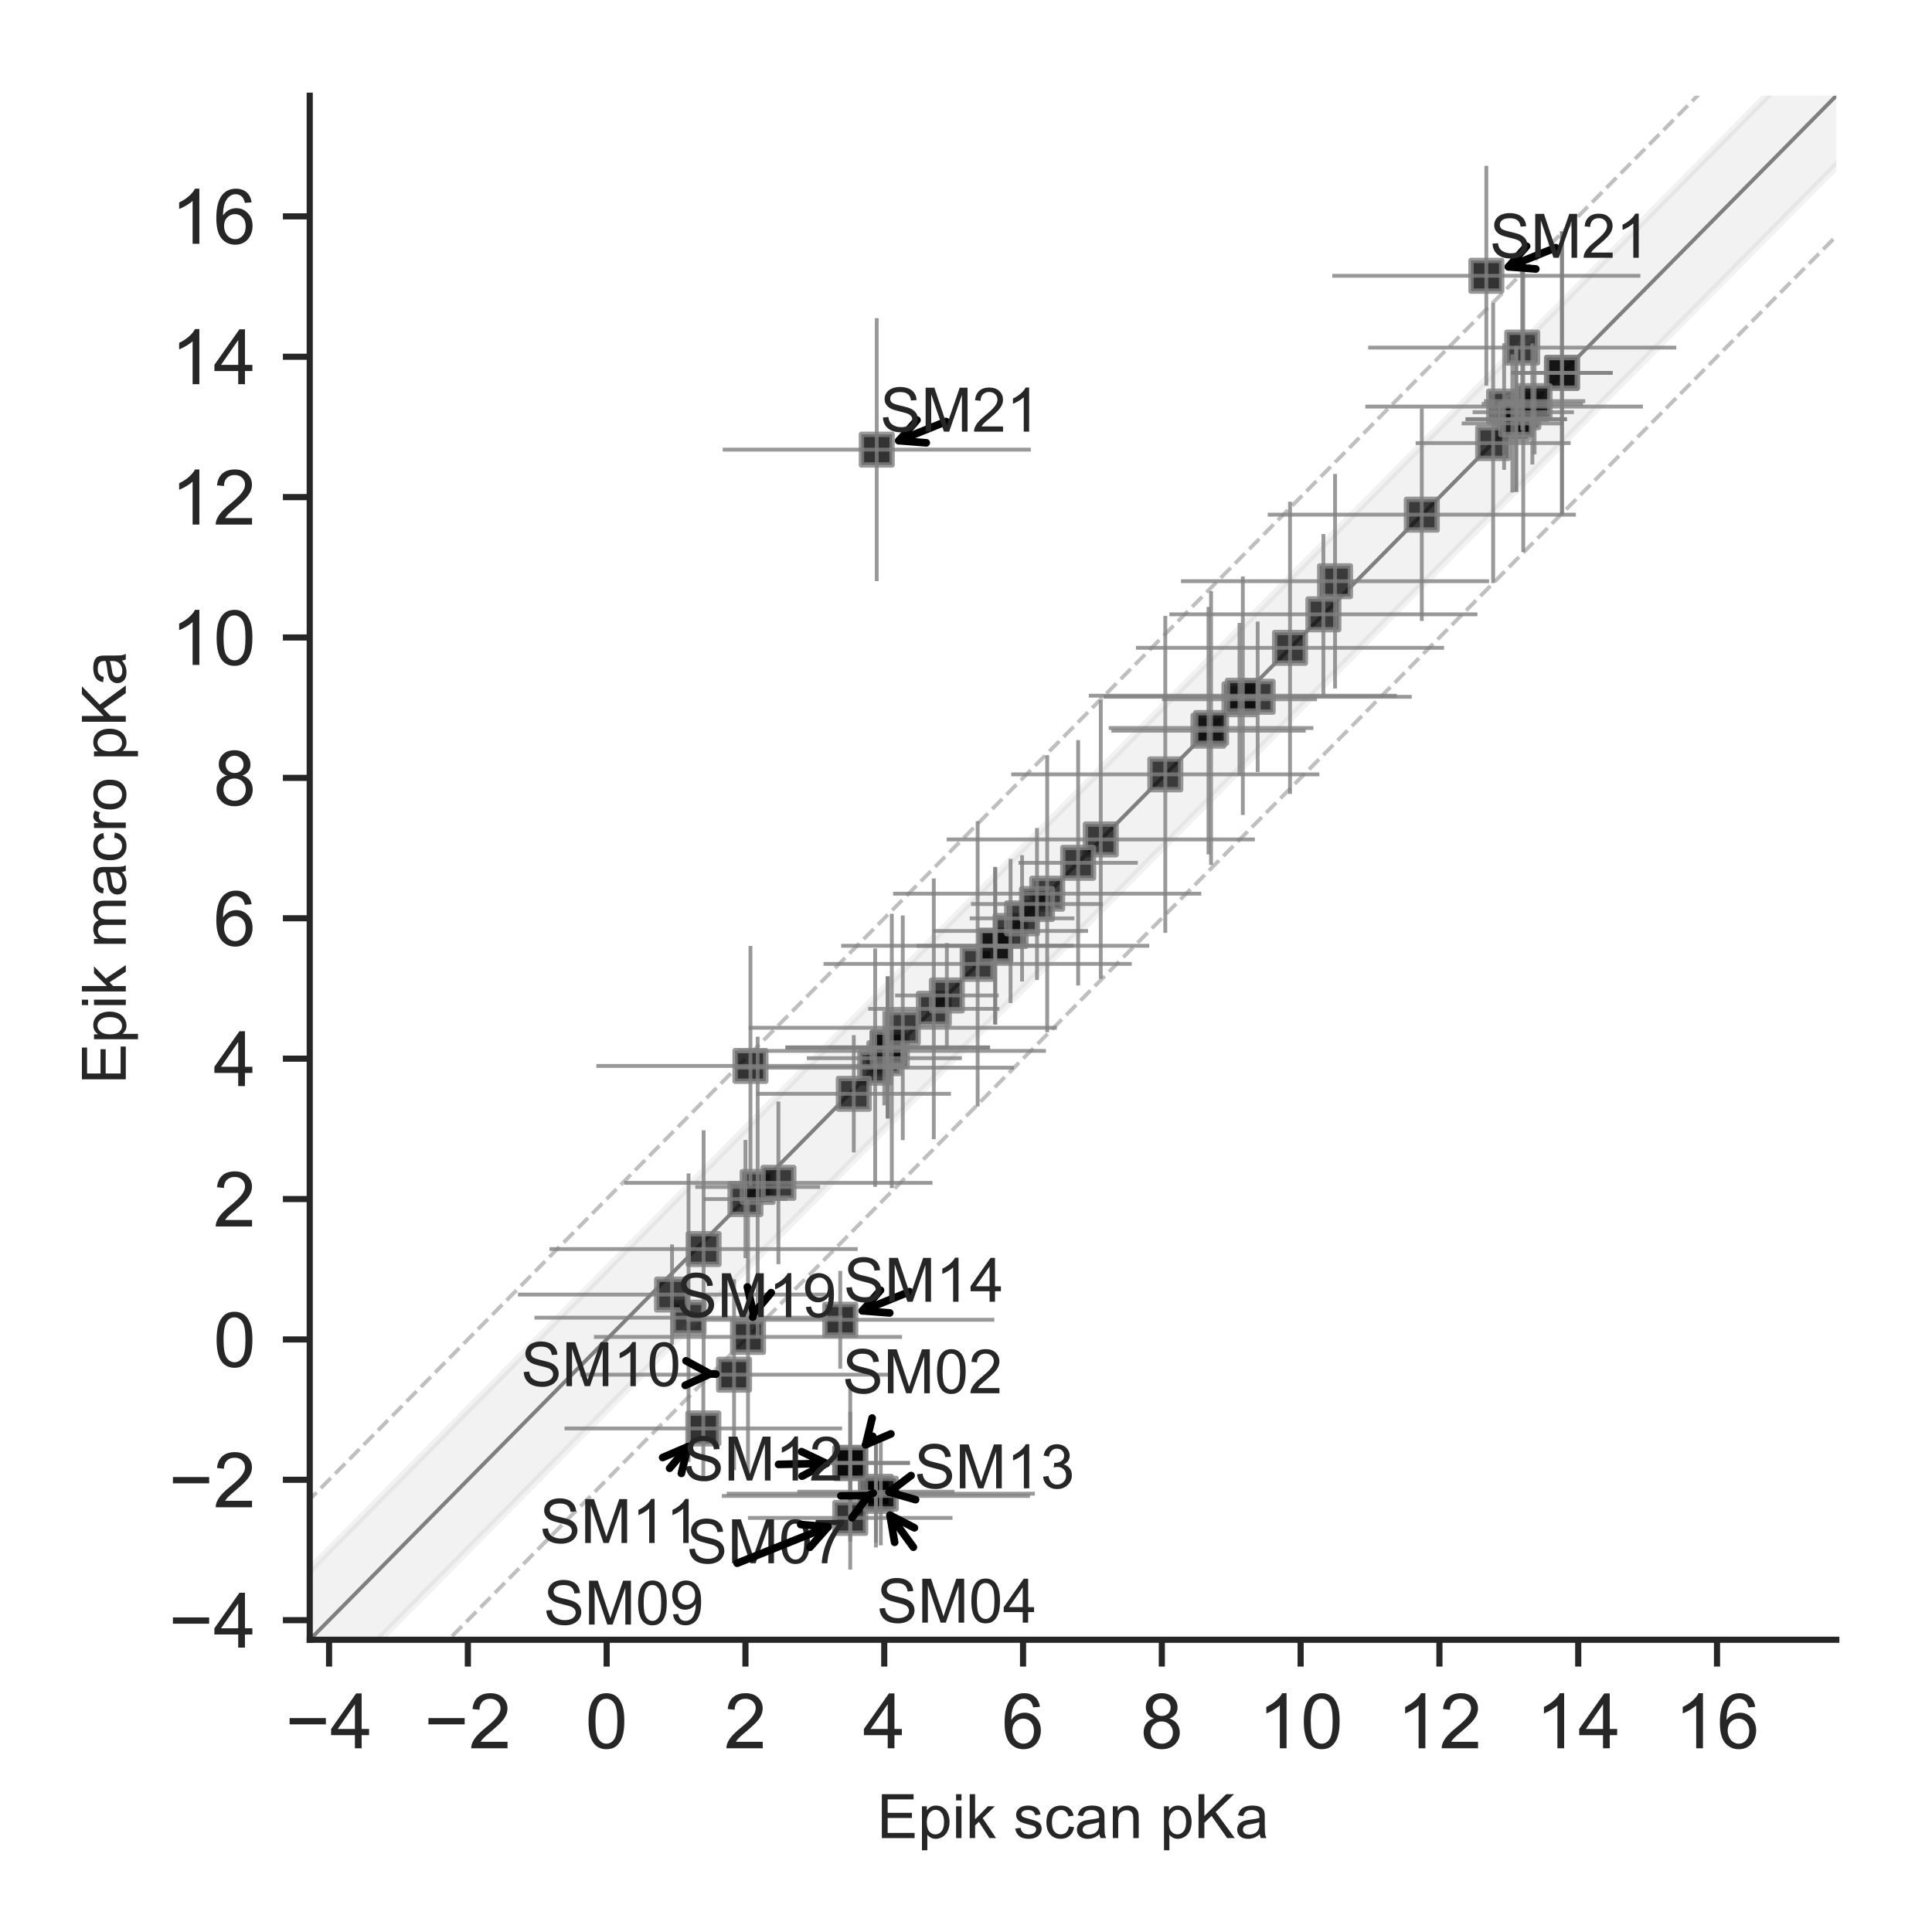 <?xml version="1.0" encoding="utf-8" standalone="no"?>
<!DOCTYPE svg PUBLIC "-//W3C//DTD SVG 1.1//EN"
  "http://www.w3.org/Graphics/SVG/1.1/DTD/svg11.dtd">
<!-- Created with matplotlib (http://matplotlib.org/) -->
<svg height="252pt" version="1.1" viewBox="0 0 252 252" width="252pt" xmlns="http://www.w3.org/2000/svg" xmlns:xlink="http://www.w3.org/1999/xlink">
 <defs>
  <style type="text/css">
*{stroke-linecap:butt;stroke-linejoin:round;}
  </style>
 </defs>
 <g id="figure_1">
  <g id="patch_1">
   <path d="M 0 252 
L 252 252 
L 252 0 
L 0 0 
z
" style="fill:#ffffff;"/>
  </g>
  <g id="axes_1">
   <g id="patch_2">
    <path d="M 40.4 213.88 
L 239.52 213.88 
L 239.52 12.48 
L 40.4 12.48 
z
" style="fill:#ffffff;"/>
   </g>
   <g id="line2d_1">
    <path clip-path="url(#pce4a5fb785)" d="M 1.723 253 
L 252.847 -1 
" style="fill:none;opacity:0.5;stroke:#000000;stroke-linecap:round;stroke-width:0.5;"/>
   </g>
   <g id="line2d_2">
    <path clip-path="url(#pce4a5fb785)" d="M -1 237.443 
L 234.744 -1 
" style="fill:none;opacity:0.5;stroke:#808080;stroke-dasharray:1.85,0.8;stroke-dashoffset:0;stroke-width:0.5;"/>
   </g>
   <g id="line2d_3">
    <path clip-path="url(#pce4a5fb785)" d="M 19.827 253 
L 253 17.157 
" style="fill:none;opacity:0.5;stroke:#808080;stroke-dasharray:1.85,0.8;stroke-dashoffset:0;stroke-width:0.5;"/>
   </g>
   <g id="PathCollection_1">
    <defs>
     <path d="M -2 2 
L 2 2 
L 2 -2 
L -2 -2 
z
" id="m4eb2745506" style="stroke:#808080;stroke-opacity:0.8;stroke-width:0.7;"/>
    </defs>
    <g clip-path="url(#pce4a5fb785)">
     <use style="fill-opacity:0.8;stroke:#808080;stroke-opacity:0.8;stroke-width:0.7;" x="161.673" xlink:href="#m4eb2745506" y="91.209"/>
     <use style="fill-opacity:0.8;stroke:#808080;stroke-opacity:0.8;stroke-width:0.7;" x="196.188" xlink:href="#m4eb2745506" y="53.03"/>
     <use style="fill-opacity:0.8;stroke:#808080;stroke-opacity:0.8;stroke-width:0.7;" x="110.901" xlink:href="#m4eb2745506" y="190.821"/>
     <use style="fill-opacity:0.8;stroke:#808080;stroke-opacity:0.8;stroke-width:0.7;" x="115.789" xlink:href="#m4eb2745506" y="136.622"/>
     <use style="fill-opacity:0.8;stroke:#808080;stroke-opacity:0.8;stroke-width:0.7;" x="198.687" xlink:href="#m4eb2745506" y="53.763"/>
     <use style="fill-opacity:0.8;stroke:#808080;stroke-opacity:0.8;stroke-width:0.7;" x="143.579" xlink:href="#m4eb2745506" y="109.493"/>
     <use style="fill-opacity:0.8;stroke:#808080;stroke-opacity:0.8;stroke-width:0.7;" x="114.251" xlink:href="#m4eb2745506" y="195.124"/>
     <use style="fill-opacity:0.8;stroke:#808080;stroke-opacity:0.8;stroke-width:0.7;" x="129.811" xlink:href="#m4eb2745506" y="123.361"/>
     <use style="fill-opacity:0.8;stroke:#808080;stroke-opacity:0.8;stroke-width:0.7;" x="203.737" xlink:href="#m4eb2745506" y="48.636"/>
     <use style="fill-opacity:0.8;stroke:#808080;stroke-opacity:0.8;stroke-width:0.7;" x="97.233" xlink:href="#m4eb2745506" y="156.4"/>
     <use style="fill-opacity:0.8;stroke:#808080;stroke-opacity:0.8;stroke-width:0.7;" x="127.521" xlink:href="#m4eb2745506" y="125.723"/>
     <use style="fill-opacity:0.8;stroke:#808080;stroke-opacity:0.8;stroke-width:0.7;" x="98.826" xlink:href="#m4eb2745506" y="154.819"/>
     <use style="fill-opacity:0.8;stroke:#808080;stroke-opacity:0.8;stroke-width:0.7;" x="115.346" xlink:href="#m4eb2745506" y="138.024"/>
     <use style="fill-opacity:0.8;stroke:#808080;stroke-opacity:0.8;stroke-width:0.7;" x="172.617" xlink:href="#m4eb2745506" y="80.13"/>
     <use style="fill-opacity:0.8;stroke:#808080;stroke-opacity:0.8;stroke-width:0.7;" x="114.251" xlink:href="#m4eb2745506" y="194.575"/>
     <use style="fill-opacity:0.8;stroke:#808080;stroke-opacity:0.8;stroke-width:0.7;" x="129.811" xlink:href="#m4eb2745506" y="123.361"/>
     <use style="fill-opacity:0.8;stroke:#808080;stroke-opacity:0.8;stroke-width:0.7;" x="203.737" xlink:href="#m4eb2745506" y="48.636"/>
     <use style="fill-opacity:0.8;stroke:#808080;stroke-opacity:0.8;stroke-width:0.7;" x="89.81" xlink:href="#m4eb2745506" y="171.871"/>
     <use style="fill-opacity:0.8;stroke:#808080;stroke-opacity:0.8;stroke-width:0.7;" x="116.323" xlink:href="#m4eb2745506" y="137.073"/>
     <use style="fill-opacity:0.8;stroke:#808080;stroke-opacity:0.8;stroke-width:0.7;" x="185.453" xlink:href="#m4eb2745506" y="67.13"/>
     <use style="fill-opacity:0.8;stroke:#808080;stroke-opacity:0.8;stroke-width:0.7;" x="110.901" xlink:href="#m4eb2745506" y="197.987"/>
     <use style="fill-opacity:0.8;stroke:#808080;stroke-opacity:0.8;stroke-width:0.7;" x="115.789" xlink:href="#m4eb2745506" y="136.62"/>
     <use style="fill-opacity:0.8;stroke:#808080;stroke-opacity:0.8;stroke-width:0.7;" x="197.265" xlink:href="#m4eb2745506" y="55.228"/>
     <use style="fill-opacity:0.8;stroke:#808080;stroke-opacity:0.8;stroke-width:0.7;" x="95.748" xlink:href="#m4eb2745506" y="179.307"/>
     <use style="fill-opacity:0.8;stroke:#808080;stroke-opacity:0.8;stroke-width:0.7;" x="157.627" xlink:href="#m4eb2745506" y="95.306"/>
     <use style="fill-opacity:0.8;stroke:#808080;stroke-opacity:0.8;stroke-width:0.7;" x="198.551" xlink:href="#m4eb2745506" y="45.339"/>
     <use style="fill-opacity:0.8;stroke:#808080;stroke-opacity:0.8;stroke-width:0.7;" x="91.739" xlink:href="#m4eb2745506" y="186.32"/>
     <use style="fill-opacity:0.8;stroke:#808080;stroke-opacity:0.8;stroke-width:0.7;" x="114.151" xlink:href="#m4eb2745506" y="139.262"/>
     <use style="fill-opacity:0.8;stroke:#808080;stroke-opacity:0.8;stroke-width:0.7;" x="197.772" xlink:href="#m4eb2745506" y="54.678"/>
     <use style="fill-opacity:0.8;stroke:#808080;stroke-opacity:0.8;stroke-width:0.7;" x="110.901" xlink:href="#m4eb2745506" y="190.821"/>
     <use style="fill-opacity:0.8;stroke:#808080;stroke-opacity:0.8;stroke-width:0.7;" x="115.789" xlink:href="#m4eb2745506" y="136.621"/>
     <use style="fill-opacity:0.8;stroke:#808080;stroke-opacity:0.8;stroke-width:0.7;" x="194.758" xlink:href="#m4eb2745506" y="57.791"/>
     <use style="fill-opacity:0.8;stroke:#808080;stroke-opacity:0.8;stroke-width:0.7;" x="114.884" xlink:href="#m4eb2745506" y="194.829"/>
     <use style="fill-opacity:0.8;stroke:#808080;stroke-opacity:0.8;stroke-width:0.7;" x="117.754" xlink:href="#m4eb2745506" y="134.058"/>
     <use style="fill-opacity:0.8;stroke:#808080;stroke-opacity:0.8;stroke-width:0.7;" x="197.763" xlink:href="#m4eb2745506" y="54.678"/>
     <use style="fill-opacity:0.8;stroke:#808080;stroke-opacity:0.8;stroke-width:0.7;" x="109.598" xlink:href="#m4eb2745506" y="172.144"/>
     <use style="fill-opacity:0.8;stroke:#808080;stroke-opacity:0.8;stroke-width:0.7;" x="136.591" xlink:href="#m4eb2745506" y="116.566"/>
     <use style="fill-opacity:0.8;stroke:#808080;stroke-opacity:0.8;stroke-width:0.7;" x="131.811" xlink:href="#m4eb2745506" y="121.43"/>
     <use style="fill-opacity:0.8;stroke:#808080;stroke-opacity:0.8;stroke-width:0.7;" x="157.962" xlink:href="#m4eb2745506" y="94.958"/>
     <use style="fill-opacity:0.8;stroke:#808080;stroke-opacity:0.8;stroke-width:0.7;" x="121.8" xlink:href="#m4eb2745506" y="131.585"/>
     <use style="fill-opacity:0.8;stroke:#808080;stroke-opacity:0.8;stroke-width:0.7;" x="168.263" xlink:href="#m4eb2745506" y="84.499"/>
     <use style="fill-opacity:0.8;stroke:#808080;stroke-opacity:0.8;stroke-width:0.7;" x="123.502" xlink:href="#m4eb2745506" y="129.845"/>
     <use style="fill-opacity:0.8;stroke:#808080;stroke-opacity:0.8;stroke-width:0.7;" x="91.775" xlink:href="#m4eb2745506" y="162.919"/>
     <use style="fill-opacity:0.8;stroke:#808080;stroke-opacity:0.8;stroke-width:0.7;" x="101.533" xlink:href="#m4eb2745506" y="154.283"/>
     <use style="fill-opacity:0.8;stroke:#808080;stroke-opacity:0.8;stroke-width:0.7;" x="164.045" xlink:href="#m4eb2745506" y="90.886"/>
     <use style="fill-opacity:0.8;stroke:#808080;stroke-opacity:0.8;stroke-width:0.7;" x="174.138" xlink:href="#m4eb2745506" y="75.81"/>
     <use style="fill-opacity:0.8;stroke:#808080;stroke-opacity:0.8;stroke-width:0.7;" x="97.568" xlink:href="#m4eb2745506" y="174.381"/>
     <use style="fill-opacity:0.8;stroke:#808080;stroke-opacity:0.8;stroke-width:0.7;" x="162.108" xlink:href="#m4eb2745506" y="90.742"/>
     <use style="fill-opacity:0.8;stroke:#808080;stroke-opacity:0.8;stroke-width:0.7;" x="151.997" xlink:href="#m4eb2745506" y="101.005"/>
     <use style="fill-opacity:0.8;stroke:#808080;stroke-opacity:0.8;stroke-width:0.7;" x="97.885" xlink:href="#m4eb2745506" y="139.033"/>
     <use style="fill-opacity:0.8;stroke:#808080;stroke-opacity:0.8;stroke-width:0.7;" x="114.359" xlink:href="#m4eb2745506" y="58.649"/>
     <use style="fill-opacity:0.8;stroke:#808080;stroke-opacity:0.8;stroke-width:0.7;" x="193.871" xlink:href="#m4eb2745506" y="35.972"/>
     <use style="fill-opacity:0.8;stroke:#808080;stroke-opacity:0.8;stroke-width:0.7;" x="111.363" xlink:href="#m4eb2745506" y="142.668"/>
     <use style="fill-opacity:0.8;stroke:#808080;stroke-opacity:0.8;stroke-width:0.7;" x="140.628" xlink:href="#m4eb2745506" y="112.539"/>
     <use style="fill-opacity:0.8;stroke:#808080;stroke-opacity:0.8;stroke-width:0.7;" x="133.314" xlink:href="#m4eb2745506" y="119.786"/>
     <use style="fill-opacity:0.8;stroke:#808080;stroke-opacity:0.8;stroke-width:0.7;" x="199.872" xlink:href="#m4eb2745506" y="52.688"/>
     <use style="fill-opacity:0.8;stroke:#808080;stroke-opacity:0.8;stroke-width:0.7;" x="87.656" xlink:href="#m4eb2745506" y="168.857"/>
     <use style="fill-opacity:0.8;stroke:#808080;stroke-opacity:0.8;stroke-width:0.7;" x="135.26" xlink:href="#m4eb2745506" y="117.919"/>
     <use style="fill-opacity:0.8;stroke:#808080;stroke-opacity:0.8;stroke-width:0.7;" x="200.162" xlink:href="#m4eb2745506" y="52.319"/>
    </g>
   </g>
   <g id="matplotlib.axis_1">
    <g id="xtick_1">
     <g id="line2d_4">
      <defs>
       <path d="M 0 0 
L 0 3.5 
" id="mb6e2a2071e" style="stroke:#262626;stroke-width:0.8;"/>
      </defs>
      <g>
       <use style="fill:#262626;stroke:#262626;stroke-width:0.8;" x="42.922" xlink:href="#mb6e2a2071e" y="213.88"/>
      </g>
     </g>
     <g id="text_1">
      <!-- −4 -->
      <defs>
       <path d="M 52.828 31.203 
L 5.562 31.203 
L 5.562 39.406 
L 52.828 39.406 
z
" id="ArialMT-2212"/>
       <path d="M 32.328 0 
L 32.328 17.141 
L 1.266 17.141 
L 1.266 25.203 
L 33.938 71.578 
L 41.109 71.578 
L 41.109 25.203 
L 50.781 25.203 
L 50.781 17.141 
L 41.109 17.141 
L 41.109 0 
z
M 32.328 25.203 
L 32.328 57.469 
L 9.906 25.203 
z
" id="ArialMT-34"/>
      </defs>
      <g style="fill:#262626;" transform="translate(37.221 228.038)scale(0.1 -0.1)">
       <use xlink:href="#ArialMT-2212"/>
       <use x="58.398" xlink:href="#ArialMT-34"/>
      </g>
     </g>
    </g>
    <g id="xtick_2">
     <g id="line2d_5">
      <g>
       <use style="fill:#262626;stroke:#262626;stroke-width:0.8;" x="61.025" xlink:href="#mb6e2a2071e" y="213.88"/>
      </g>
     </g>
     <g id="text_2">
      <!-- −2 -->
      <defs>
       <path d="M 50.344 8.453 
L 50.344 0 
L 3.031 0 
Q 2.938 3.172 4.047 6.109 
Q 5.859 10.938 9.828 15.625 
Q 13.812 20.312 21.344 26.469 
Q 33.016 36.031 37.109 41.625 
Q 41.219 47.219 41.219 52.203 
Q 41.219 57.422 37.469 61 
Q 33.734 64.594 27.734 64.594 
Q 21.391 64.594 17.578 60.781 
Q 13.766 56.984 13.719 50.25 
L 4.688 51.172 
Q 5.609 61.281 11.656 66.578 
Q 17.719 71.875 27.938 71.875 
Q 38.234 71.875 44.234 66.156 
Q 50.25 60.453 50.25 52 
Q 50.25 47.703 48.484 43.547 
Q 46.734 39.406 42.656 34.812 
Q 38.578 30.219 29.109 22.219 
Q 21.188 15.578 18.938 13.203 
Q 16.703 10.844 15.234 8.453 
z
" id="ArialMT-32"/>
      </defs>
      <g style="fill:#262626;" transform="translate(55.325 228.038)scale(0.1 -0.1)">
       <use xlink:href="#ArialMT-2212"/>
       <use x="58.398" xlink:href="#ArialMT-32"/>
      </g>
     </g>
    </g>
    <g id="xtick_3">
     <g id="line2d_6">
      <g>
       <use style="fill:#262626;stroke:#262626;stroke-width:0.8;" x="79.129" xlink:href="#mb6e2a2071e" y="213.88"/>
      </g>
     </g>
     <g id="text_3">
      <!-- 0 -->
      <defs>
       <path d="M 4.156 35.297 
Q 4.156 48 6.766 55.734 
Q 9.375 63.484 14.516 67.672 
Q 19.672 71.875 27.484 71.875 
Q 33.25 71.875 37.594 69.547 
Q 41.938 67.234 44.766 62.859 
Q 47.609 58.5 49.219 52.219 
Q 50.828 45.953 50.828 35.297 
Q 50.828 22.703 48.234 14.969 
Q 45.656 7.234 40.5 3 
Q 35.359 -1.219 27.484 -1.219 
Q 17.141 -1.219 11.234 6.203 
Q 4.156 15.141 4.156 35.297 
z
M 13.188 35.297 
Q 13.188 17.672 17.312 11.828 
Q 21.438 6 27.484 6 
Q 33.547 6 37.672 11.859 
Q 41.797 17.719 41.797 35.297 
Q 41.797 52.984 37.672 58.781 
Q 33.547 64.594 27.391 64.594 
Q 21.344 64.594 17.719 59.469 
Q 13.188 52.938 13.188 35.297 
z
" id="ArialMT-30"/>
      </defs>
      <g style="fill:#262626;" transform="translate(76.349 228.038)scale(0.1 -0.1)">
       <use xlink:href="#ArialMT-30"/>
      </g>
     </g>
    </g>
    <g id="xtick_4">
     <g id="line2d_7">
      <g>
       <use style="fill:#262626;stroke:#262626;stroke-width:0.8;" x="97.233" xlink:href="#mb6e2a2071e" y="213.88"/>
      </g>
     </g>
     <g id="text_4">
      <!-- 2 -->
      <g style="fill:#262626;" transform="translate(94.453 228.038)scale(0.1 -0.1)">
       <use xlink:href="#ArialMT-32"/>
      </g>
     </g>
    </g>
    <g id="xtick_5">
     <g id="line2d_8">
      <g>
       <use style="fill:#262626;stroke:#262626;stroke-width:0.8;" x="115.337" xlink:href="#mb6e2a2071e" y="213.88"/>
      </g>
     </g>
     <g id="text_5">
      <!-- 4 -->
      <g style="fill:#262626;" transform="translate(112.556 228.038)scale(0.1 -0.1)">
       <use xlink:href="#ArialMT-34"/>
      </g>
     </g>
    </g>
    <g id="xtick_6">
     <g id="line2d_9">
      <g>
       <use style="fill:#262626;stroke:#262626;stroke-width:0.8;" x="133.441" xlink:href="#mb6e2a2071e" y="213.88"/>
      </g>
     </g>
     <g id="text_6">
      <!-- 6 -->
      <defs>
       <path d="M 49.75 54.047 
L 41.016 53.375 
Q 39.844 58.547 37.703 60.891 
Q 34.125 64.656 28.906 64.656 
Q 24.703 64.656 21.531 62.312 
Q 17.391 59.281 14.984 53.469 
Q 12.594 47.656 12.5 36.922 
Q 15.672 41.75 20.266 44.094 
Q 24.859 46.438 29.891 46.438 
Q 38.672 46.438 44.844 39.969 
Q 51.031 33.5 51.031 23.25 
Q 51.031 16.5 48.125 10.719 
Q 45.219 4.938 40.141 1.859 
Q 35.062 -1.219 28.609 -1.219 
Q 17.625 -1.219 10.688 6.859 
Q 3.766 14.938 3.766 33.5 
Q 3.766 54.25 11.422 63.672 
Q 18.109 71.875 29.438 71.875 
Q 37.891 71.875 43.281 67.141 
Q 48.688 62.406 49.75 54.047 
z
M 13.875 23.188 
Q 13.875 18.656 15.797 14.5 
Q 17.719 10.359 21.188 8.172 
Q 24.656 6 28.469 6 
Q 34.031 6 38.031 10.484 
Q 42.047 14.984 42.047 22.703 
Q 42.047 30.125 38.078 34.391 
Q 34.125 38.672 28.125 38.672 
Q 22.172 38.672 18.016 34.391 
Q 13.875 30.125 13.875 23.188 
z
" id="ArialMT-36"/>
      </defs>
      <g style="fill:#262626;" transform="translate(130.66 228.038)scale(0.1 -0.1)">
       <use xlink:href="#ArialMT-36"/>
      </g>
     </g>
    </g>
    <g id="xtick_7">
     <g id="line2d_10">
      <g>
       <use style="fill:#262626;stroke:#262626;stroke-width:0.8;" x="151.544" xlink:href="#mb6e2a2071e" y="213.88"/>
      </g>
     </g>
     <g id="text_7">
      <!-- 8 -->
      <defs>
       <path d="M 17.672 38.812 
Q 12.203 40.828 9.562 44.531 
Q 6.938 48.25 6.938 53.422 
Q 6.938 61.234 12.547 66.547 
Q 18.172 71.875 27.484 71.875 
Q 36.859 71.875 42.578 66.422 
Q 48.297 60.984 48.297 53.172 
Q 48.297 48.188 45.672 44.5 
Q 43.062 40.828 37.75 38.812 
Q 44.344 36.672 47.781 31.875 
Q 51.219 27.094 51.219 20.453 
Q 51.219 11.281 44.719 5.031 
Q 38.234 -1.219 27.641 -1.219 
Q 17.047 -1.219 10.547 5.047 
Q 4.047 11.328 4.047 20.703 
Q 4.047 27.688 7.594 32.391 
Q 11.141 37.109 17.672 38.812 
z
M 15.922 53.719 
Q 15.922 48.641 19.188 45.406 
Q 22.469 42.188 27.688 42.188 
Q 32.766 42.188 36.016 45.375 
Q 39.266 48.578 39.266 53.219 
Q 39.266 58.062 35.906 61.359 
Q 32.562 64.656 27.594 64.656 
Q 22.562 64.656 19.234 61.422 
Q 15.922 58.203 15.922 53.719 
z
M 13.094 20.656 
Q 13.094 16.891 14.875 13.375 
Q 16.656 9.859 20.172 7.922 
Q 23.688 6 27.734 6 
Q 34.031 6 38.125 10.047 
Q 42.234 14.109 42.234 20.359 
Q 42.234 26.703 38.016 30.859 
Q 33.797 35.016 27.438 35.016 
Q 21.234 35.016 17.156 30.906 
Q 13.094 26.812 13.094 20.656 
z
" id="ArialMT-38"/>
      </defs>
      <g style="fill:#262626;" transform="translate(148.764 228.038)scale(0.1 -0.1)">
       <use xlink:href="#ArialMT-38"/>
      </g>
     </g>
    </g>
    <g id="xtick_8">
     <g id="line2d_11">
      <g>
       <use style="fill:#262626;stroke:#262626;stroke-width:0.8;" x="169.648" xlink:href="#mb6e2a2071e" y="213.88"/>
      </g>
     </g>
     <g id="text_8">
      <!-- 10 -->
      <defs>
       <path d="M 37.25 0 
L 28.469 0 
L 28.469 56 
Q 25.297 52.984 20.141 49.953 
Q 14.984 46.922 10.891 45.406 
L 10.891 53.906 
Q 18.266 57.375 23.781 62.297 
Q 29.297 67.234 31.594 71.875 
L 37.25 71.875 
z
" id="ArialMT-31"/>
      </defs>
      <g style="fill:#262626;" transform="translate(164.087 228.038)scale(0.1 -0.1)">
       <use xlink:href="#ArialMT-31"/>
       <use x="55.615" xlink:href="#ArialMT-30"/>
      </g>
     </g>
    </g>
    <g id="xtick_9">
     <g id="line2d_12">
      <g>
       <use style="fill:#262626;stroke:#262626;stroke-width:0.8;" x="187.752" xlink:href="#mb6e2a2071e" y="213.88"/>
      </g>
     </g>
     <g id="text_9">
      <!-- 12 -->
      <g style="fill:#262626;" transform="translate(182.191 228.038)scale(0.1 -0.1)">
       <use xlink:href="#ArialMT-31"/>
       <use x="55.615" xlink:href="#ArialMT-32"/>
      </g>
     </g>
    </g>
    <g id="xtick_10">
     <g id="line2d_13">
      <g>
       <use style="fill:#262626;stroke:#262626;stroke-width:0.8;" x="205.856" xlink:href="#mb6e2a2071e" y="213.88"/>
      </g>
     </g>
     <g id="text_10">
      <!-- 14 -->
      <g style="fill:#262626;" transform="translate(200.295 228.038)scale(0.1 -0.1)">
       <use xlink:href="#ArialMT-31"/>
       <use x="55.615" xlink:href="#ArialMT-34"/>
      </g>
     </g>
    </g>
    <g id="xtick_11">
     <g id="line2d_14">
      <g>
       <use style="fill:#262626;stroke:#262626;stroke-width:0.8;" x="223.959" xlink:href="#mb6e2a2071e" y="213.88"/>
      </g>
     </g>
     <g id="text_11">
      <!-- 16 -->
      <g style="fill:#262626;" transform="translate(218.398 228.038)scale(0.1 -0.1)">
       <use xlink:href="#ArialMT-31"/>
       <use x="55.615" xlink:href="#ArialMT-36"/>
      </g>
     </g>
    </g>
    <g id="text_12">
     <!-- Epik scan pKa -->
     <defs>
      <path d="M 7.906 0 
L 7.906 71.578 
L 59.672 71.578 
L 59.672 63.141 
L 17.391 63.141 
L 17.391 41.219 
L 56.984 41.219 
L 56.984 32.812 
L 17.391 32.812 
L 17.391 8.453 
L 61.328 8.453 
L 61.328 0 
z
" id="ArialMT-45"/>
      <path d="M 6.594 -19.875 
L 6.594 51.859 
L 14.594 51.859 
L 14.594 45.125 
Q 17.438 49.078 21 51.047 
Q 24.562 53.031 29.641 53.031 
Q 36.281 53.031 41.359 49.609 
Q 46.438 46.188 49.016 39.953 
Q 51.609 33.734 51.609 26.312 
Q 51.609 18.359 48.75 11.984 
Q 45.906 5.609 40.453 2.219 
Q 35.016 -1.172 29 -1.172 
Q 24.609 -1.172 21.109 0.688 
Q 17.625 2.547 15.375 5.375 
L 15.375 -19.875 
z
M 14.547 25.641 
Q 14.547 15.625 18.594 10.844 
Q 22.656 6.062 28.422 6.062 
Q 34.281 6.062 38.453 11.016 
Q 42.625 15.969 42.625 26.375 
Q 42.625 36.281 38.547 41.203 
Q 34.469 46.141 28.812 46.141 
Q 23.188 46.141 18.859 40.891 
Q 14.547 35.641 14.547 25.641 
z
" id="ArialMT-70"/>
      <path d="M 6.641 61.469 
L 6.641 71.578 
L 15.438 71.578 
L 15.438 61.469 
z
M 6.641 0 
L 6.641 51.859 
L 15.438 51.859 
L 15.438 0 
z
" id="ArialMT-69"/>
      <path d="M 6.641 0 
L 6.641 71.578 
L 15.438 71.578 
L 15.438 30.766 
L 36.234 51.859 
L 47.609 51.859 
L 27.781 32.625 
L 49.609 0 
L 38.766 0 
L 21.625 26.516 
L 15.438 20.562 
L 15.438 0 
z
" id="ArialMT-6b"/>
      <path id="ArialMT-20"/>
      <path d="M 3.078 15.484 
L 11.766 16.844 
Q 12.5 11.625 15.844 8.844 
Q 19.188 6.062 25.203 6.062 
Q 31.25 6.062 34.172 8.516 
Q 37.109 10.984 37.109 14.312 
Q 37.109 17.281 34.516 19 
Q 32.719 20.172 25.531 21.969 
Q 15.875 24.422 12.141 26.203 
Q 8.406 27.984 6.469 31.125 
Q 4.547 34.281 4.547 38.094 
Q 4.547 41.547 6.125 44.5 
Q 7.719 47.469 10.453 49.422 
Q 12.5 50.922 16.031 51.969 
Q 19.578 53.031 23.641 53.031 
Q 29.734 53.031 34.344 51.266 
Q 38.969 49.516 41.156 46.5 
Q 43.359 43.5 44.188 38.484 
L 35.594 37.312 
Q 35.016 41.312 32.203 43.547 
Q 29.391 45.797 24.266 45.797 
Q 18.219 45.797 15.625 43.797 
Q 13.031 41.797 13.031 39.109 
Q 13.031 37.406 14.109 36.031 
Q 15.188 34.625 17.484 33.688 
Q 18.797 33.203 25.25 31.453 
Q 34.578 28.953 38.25 27.359 
Q 41.938 25.781 44.031 22.75 
Q 46.141 19.734 46.141 15.234 
Q 46.141 10.844 43.578 6.953 
Q 41.016 3.078 36.172 0.953 
Q 31.344 -1.172 25.25 -1.172 
Q 15.141 -1.172 9.844 3.031 
Q 4.547 7.234 3.078 15.484 
z
" id="ArialMT-73"/>
      <path d="M 40.438 19 
L 49.078 17.875 
Q 47.656 8.938 41.812 3.875 
Q 35.984 -1.172 27.484 -1.172 
Q 16.844 -1.172 10.375 5.781 
Q 3.906 12.75 3.906 25.734 
Q 3.906 34.125 6.688 40.422 
Q 9.469 46.734 15.156 49.875 
Q 20.844 53.031 27.547 53.031 
Q 35.984 53.031 41.359 48.75 
Q 46.734 44.484 48.25 36.625 
L 39.703 35.297 
Q 38.484 40.531 35.375 43.156 
Q 32.281 45.797 27.875 45.797 
Q 21.234 45.797 17.078 41.031 
Q 12.938 36.281 12.938 25.984 
Q 12.938 15.531 16.938 10.797 
Q 20.953 6.062 27.391 6.062 
Q 32.562 6.062 36.031 9.234 
Q 39.5 12.406 40.438 19 
z
" id="ArialMT-63"/>
      <path d="M 40.438 6.391 
Q 35.547 2.25 31.031 0.531 
Q 26.516 -1.172 21.344 -1.172 
Q 12.797 -1.172 8.203 3 
Q 3.609 7.172 3.609 13.672 
Q 3.609 17.484 5.344 20.625 
Q 7.078 23.781 9.891 25.688 
Q 12.703 27.594 16.219 28.562 
Q 18.797 29.25 24.031 29.891 
Q 34.672 31.156 39.703 32.906 
Q 39.75 34.719 39.75 35.203 
Q 39.75 40.578 37.25 42.781 
Q 33.891 45.75 27.25 45.75 
Q 21.047 45.75 18.094 43.578 
Q 15.141 41.406 13.719 35.891 
L 5.125 37.062 
Q 6.297 42.578 8.984 45.969 
Q 11.672 49.359 16.75 51.188 
Q 21.828 53.031 28.516 53.031 
Q 35.156 53.031 39.297 51.469 
Q 43.453 49.906 45.406 47.531 
Q 47.359 45.172 48.141 41.547 
Q 48.578 39.312 48.578 33.453 
L 48.578 21.734 
Q 48.578 9.469 49.141 6.219 
Q 49.703 2.984 51.375 0 
L 42.188 0 
Q 40.828 2.734 40.438 6.391 
z
M 39.703 26.031 
Q 34.906 24.078 25.344 22.703 
Q 19.922 21.922 17.672 20.938 
Q 15.438 19.969 14.203 18.094 
Q 12.984 16.219 12.984 13.922 
Q 12.984 10.406 15.641 8.062 
Q 18.312 5.719 23.438 5.719 
Q 28.516 5.719 32.469 7.938 
Q 36.422 10.156 38.281 14.016 
Q 39.703 17 39.703 22.797 
z
" id="ArialMT-61"/>
      <path d="M 6.594 0 
L 6.594 51.859 
L 14.5 51.859 
L 14.5 44.484 
Q 20.219 53.031 31 53.031 
Q 35.688 53.031 39.625 51.344 
Q 43.562 49.656 45.516 46.922 
Q 47.469 44.188 48.25 40.438 
Q 48.734 37.984 48.734 31.891 
L 48.734 0 
L 39.938 0 
L 39.938 31.547 
Q 39.938 36.922 38.906 39.578 
Q 37.891 42.234 35.281 43.812 
Q 32.672 45.406 29.156 45.406 
Q 23.531 45.406 19.453 41.844 
Q 15.375 38.281 15.375 28.328 
L 15.375 0 
z
" id="ArialMT-6e"/>
      <path d="M 7.328 0 
L 7.328 71.578 
L 16.797 71.578 
L 16.797 36.078 
L 52.344 71.578 
L 65.188 71.578 
L 35.156 42.578 
L 66.5 0 
L 54 0 
L 28.516 36.234 
L 16.797 24.812 
L 16.797 0 
z
" id="ArialMT-4b"/>
     </defs>
     <g style="fill:#262626;" transform="translate(114.391 239.752)scale(0.08 -0.08)">
      <use xlink:href="#ArialMT-45"/>
      <use x="66.699" xlink:href="#ArialMT-70"/>
      <use x="122.314" xlink:href="#ArialMT-69"/>
      <use x="144.531" xlink:href="#ArialMT-6b"/>
      <use x="194.531" xlink:href="#ArialMT-20"/>
      <use x="222.314" xlink:href="#ArialMT-73"/>
      <use x="272.314" xlink:href="#ArialMT-63"/>
      <use x="322.314" xlink:href="#ArialMT-61"/>
      <use x="377.93" xlink:href="#ArialMT-6e"/>
      <use x="433.545" xlink:href="#ArialMT-20"/>
      <use x="461.328" xlink:href="#ArialMT-70"/>
      <use x="516.943" xlink:href="#ArialMT-4b"/>
      <use x="583.643" xlink:href="#ArialMT-61"/>
     </g>
    </g>
   </g>
   <g id="matplotlib.axis_2">
    <g id="ytick_1">
     <g id="line2d_15">
      <defs>
       <path d="M 0 0 
L -3.5 0 
" id="m2859c7bef6" style="stroke:#262626;stroke-width:0.8;"/>
      </defs>
      <g>
       <use style="fill:#262626;stroke:#262626;stroke-width:0.8;" x="40.4" xlink:href="#m2859c7bef6" y="211.329"/>
      </g>
     </g>
     <g id="text_13">
      <!-- −4 -->
      <g style="fill:#262626;" transform="translate(21.998 214.908)scale(0.1 -0.1)">
       <use xlink:href="#ArialMT-2212"/>
       <use x="58.398" xlink:href="#ArialMT-34"/>
      </g>
     </g>
    </g>
    <g id="ytick_2">
     <g id="line2d_16">
      <g>
       <use style="fill:#262626;stroke:#262626;stroke-width:0.8;" x="40.4" xlink:href="#m2859c7bef6" y="193.018"/>
      </g>
     </g>
     <g id="text_14">
      <!-- −2 -->
      <g style="fill:#262626;" transform="translate(21.998 196.597)scale(0.1 -0.1)">
       <use xlink:href="#ArialMT-2212"/>
       <use x="58.398" xlink:href="#ArialMT-32"/>
      </g>
     </g>
    </g>
    <g id="ytick_3">
     <g id="line2d_17">
      <g>
       <use style="fill:#262626;stroke:#262626;stroke-width:0.8;" x="40.4" xlink:href="#m2859c7bef6" y="174.707"/>
      </g>
     </g>
     <g id="text_15">
      <!-- 0 -->
      <g style="fill:#262626;" transform="translate(27.839 178.286)scale(0.1 -0.1)">
       <use xlink:href="#ArialMT-30"/>
      </g>
     </g>
    </g>
    <g id="ytick_4">
     <g id="line2d_18">
      <g>
       <use style="fill:#262626;stroke:#262626;stroke-width:0.8;" x="40.4" xlink:href="#m2859c7bef6" y="156.396"/>
      </g>
     </g>
     <g id="text_16">
      <!-- 2 -->
      <g style="fill:#262626;" transform="translate(27.839 159.975)scale(0.1 -0.1)">
       <use xlink:href="#ArialMT-32"/>
      </g>
     </g>
    </g>
    <g id="ytick_5">
     <g id="line2d_19">
      <g>
       <use style="fill:#262626;stroke:#262626;stroke-width:0.8;" x="40.4" xlink:href="#m2859c7bef6" y="138.085"/>
      </g>
     </g>
     <g id="text_17">
      <!-- 4 -->
      <g style="fill:#262626;" transform="translate(27.839 141.664)scale(0.1 -0.1)">
       <use xlink:href="#ArialMT-34"/>
      </g>
     </g>
    </g>
    <g id="ytick_6">
     <g id="line2d_20">
      <g>
       <use style="fill:#262626;stroke:#262626;stroke-width:0.8;" x="40.4" xlink:href="#m2859c7bef6" y="119.774"/>
      </g>
     </g>
     <g id="text_18">
      <!-- 6 -->
      <g style="fill:#262626;" transform="translate(27.839 123.353)scale(0.1 -0.1)">
       <use xlink:href="#ArialMT-36"/>
      </g>
     </g>
    </g>
    <g id="ytick_7">
     <g id="line2d_21">
      <g>
       <use style="fill:#262626;stroke:#262626;stroke-width:0.8;" x="40.4" xlink:href="#m2859c7bef6" y="101.463"/>
      </g>
     </g>
     <g id="text_19">
      <!-- 8 -->
      <g style="fill:#262626;" transform="translate(27.839 105.042)scale(0.1 -0.1)">
       <use xlink:href="#ArialMT-38"/>
      </g>
     </g>
    </g>
    <g id="ytick_8">
     <g id="line2d_22">
      <g>
       <use style="fill:#262626;stroke:#262626;stroke-width:0.8;" x="40.4" xlink:href="#m2859c7bef6" y="83.152"/>
      </g>
     </g>
     <g id="text_20">
      <!-- 10 -->
      <g style="fill:#262626;" transform="translate(22.278 86.731)scale(0.1 -0.1)">
       <use xlink:href="#ArialMT-31"/>
       <use x="55.615" xlink:href="#ArialMT-30"/>
      </g>
     </g>
    </g>
    <g id="ytick_9">
     <g id="line2d_23">
      <g>
       <use style="fill:#262626;stroke:#262626;stroke-width:0.8;" x="40.4" xlink:href="#m2859c7bef6" y="64.841"/>
      </g>
     </g>
     <g id="text_21">
      <!-- 12 -->
      <g style="fill:#262626;" transform="translate(22.278 68.42)scale(0.1 -0.1)">
       <use xlink:href="#ArialMT-31"/>
       <use x="55.615" xlink:href="#ArialMT-32"/>
      </g>
     </g>
    </g>
    <g id="ytick_10">
     <g id="line2d_24">
      <g>
       <use style="fill:#262626;stroke:#262626;stroke-width:0.8;" x="40.4" xlink:href="#m2859c7bef6" y="46.53"/>
      </g>
     </g>
     <g id="text_22">
      <!-- 14 -->
      <g style="fill:#262626;" transform="translate(22.278 50.109)scale(0.1 -0.1)">
       <use xlink:href="#ArialMT-31"/>
       <use x="55.615" xlink:href="#ArialMT-34"/>
      </g>
     </g>
    </g>
    <g id="ytick_11">
     <g id="line2d_25">
      <g>
       <use style="fill:#262626;stroke:#262626;stroke-width:0.8;" x="40.4" xlink:href="#m2859c7bef6" y="28.219"/>
      </g>
     </g>
     <g id="text_23">
      <!-- 16 -->
      <g style="fill:#262626;" transform="translate(22.278 31.798)scale(0.1 -0.1)">
       <use xlink:href="#ArialMT-31"/>
       <use x="55.615" xlink:href="#ArialMT-36"/>
      </g>
     </g>
    </g>
    <g id="text_24">
     <!-- Epik macro pKa -->
     <defs>
      <path d="M 6.594 0 
L 6.594 51.859 
L 14.453 51.859 
L 14.453 44.578 
Q 16.891 48.391 20.938 50.703 
Q 25 53.031 30.172 53.031 
Q 35.938 53.031 39.625 50.641 
Q 43.312 48.25 44.828 43.953 
Q 50.984 53.031 60.844 53.031 
Q 68.562 53.031 72.703 48.75 
Q 76.859 44.484 76.859 35.594 
L 76.859 0 
L 68.109 0 
L 68.109 32.672 
Q 68.109 37.938 67.25 40.25 
Q 66.406 42.578 64.156 43.984 
Q 61.922 45.406 58.891 45.406 
Q 53.422 45.406 49.797 41.766 
Q 46.188 38.141 46.188 30.125 
L 46.188 0 
L 37.406 0 
L 37.406 33.688 
Q 37.406 39.547 35.25 42.469 
Q 33.109 45.406 28.219 45.406 
Q 24.516 45.406 21.359 43.453 
Q 18.219 41.5 16.797 37.734 
Q 15.375 33.984 15.375 26.906 
L 15.375 0 
z
" id="ArialMT-6d"/>
      <path d="M 6.5 0 
L 6.5 51.859 
L 14.406 51.859 
L 14.406 44 
Q 17.438 49.516 20 51.266 
Q 22.562 53.031 25.641 53.031 
Q 30.078 53.031 34.672 50.203 
L 31.641 42.047 
Q 28.422 43.953 25.203 43.953 
Q 22.312 43.953 20.016 42.219 
Q 17.719 40.484 16.75 37.406 
Q 15.281 32.719 15.281 27.156 
L 15.281 0 
z
" id="ArialMT-72"/>
      <path d="M 3.328 25.922 
Q 3.328 40.328 11.328 47.266 
Q 18.016 53.031 27.641 53.031 
Q 38.328 53.031 45.109 46.016 
Q 51.906 39.016 51.906 26.656 
Q 51.906 16.656 48.906 10.906 
Q 45.906 5.172 40.156 2 
Q 34.422 -1.172 27.641 -1.172 
Q 16.75 -1.172 10.031 5.812 
Q 3.328 12.797 3.328 25.922 
z
M 12.359 25.922 
Q 12.359 15.969 16.703 11.016 
Q 21.047 6.062 27.641 6.062 
Q 34.188 6.062 38.531 11.031 
Q 42.875 16.016 42.875 26.219 
Q 42.875 35.844 38.5 40.797 
Q 34.125 45.75 27.641 45.75 
Q 21.047 45.75 16.703 40.812 
Q 12.359 35.891 12.359 25.922 
z
" id="ArialMT-6f"/>
     </defs>
     <g style="fill:#262626;" transform="translate(16.408 141.413)rotate(-90)scale(0.08 -0.08)">
      <use xlink:href="#ArialMT-45"/>
      <use x="66.699" xlink:href="#ArialMT-70"/>
      <use x="122.314" xlink:href="#ArialMT-69"/>
      <use x="144.531" xlink:href="#ArialMT-6b"/>
      <use x="194.531" xlink:href="#ArialMT-20"/>
      <use x="222.314" xlink:href="#ArialMT-6d"/>
      <use x="305.615" xlink:href="#ArialMT-61"/>
      <use x="361.23" xlink:href="#ArialMT-63"/>
      <use x="411.23" xlink:href="#ArialMT-72"/>
      <use x="444.531" xlink:href="#ArialMT-6f"/>
      <use x="500.146" xlink:href="#ArialMT-20"/>
      <use x="527.93" xlink:href="#ArialMT-70"/>
      <use x="583.545" xlink:href="#ArialMT-4b"/>
      <use x="650.244" xlink:href="#ArialMT-61"/>
     </g>
    </g>
   </g>
   <g id="LineCollection_1">
    <path clip-path="url(#pce4a5fb785)" d="M 151.562 91.209 
L 171.784 91.209 
" style="fill:none;stroke:#808080;stroke-opacity:0.8;stroke-width:0.5;"/>
    <path clip-path="url(#pce4a5fb785)" d="M 178.084 53.03 
L 214.292 53.03 
" style="fill:none;stroke:#808080;stroke-opacity:0.8;stroke-width:0.5;"/>
    <path clip-path="url(#pce4a5fb785)" d="M 103.117 190.821 
L 118.686 190.821 
" style="fill:none;stroke:#808080;stroke-opacity:0.8;stroke-width:0.5;"/>
    <path clip-path="url(#pce4a5fb785)" d="M 102.447 136.622 
L 129.132 136.622 
" style="fill:none;stroke:#808080;stroke-opacity:0.8;stroke-width:0.5;"/>
    <path clip-path="url(#pce4a5fb785)" d="M 192.079 53.763 
L 205.294 53.763 
" style="fill:none;stroke:#808080;stroke-opacity:0.8;stroke-width:0.5;"/>
    <path clip-path="url(#pce4a5fb785)" d="M 123.483 109.493 
L 163.674 109.493 
" style="fill:none;stroke:#808080;stroke-opacity:0.8;stroke-width:0.5;"/>
    <path clip-path="url(#pce4a5fb785)" d="M 94.155 195.124 
L 134.346 195.124 
" style="fill:none;stroke:#808080;stroke-opacity:0.8;stroke-width:0.5;"/>
    <path clip-path="url(#pce4a5fb785)" d="M 119.564 123.361 
L 140.057 123.361 
" style="fill:none;stroke:#808080;stroke-opacity:0.8;stroke-width:0.5;"/>
    <path clip-path="url(#pce4a5fb785)" d="M 197.13 48.636 
L 210.345 48.636 
" style="fill:none;stroke:#808080;stroke-opacity:0.8;stroke-width:0.5;"/>
    <path clip-path="url(#pce4a5fb785)" d="M 91.775 156.4 
L 102.691 156.4 
" style="fill:none;stroke:#808080;stroke-opacity:0.8;stroke-width:0.5;"/>
    <path clip-path="url(#pce4a5fb785)" d="M 107.425 125.723 
L 147.616 125.723 
" style="fill:none;stroke:#808080;stroke-opacity:0.8;stroke-width:0.5;"/>
    <path clip-path="url(#pce4a5fb785)" d="M 90.679 154.819 
L 106.973 154.819 
" style="fill:none;stroke:#808080;stroke-opacity:0.8;stroke-width:0.5;"/>
    <path clip-path="url(#pce4a5fb785)" d="M 105.235 138.024 
L 125.457 138.024 
" style="fill:none;stroke:#808080;stroke-opacity:0.8;stroke-width:0.5;"/>
    <path clip-path="url(#pce4a5fb785)" d="M 152.522 80.13 
L 192.712 80.13 
" style="fill:none;stroke:#808080;stroke-opacity:0.8;stroke-width:0.5;"/>
    <path clip-path="url(#pce4a5fb785)" d="M 104.004 194.575 
L 124.497 194.575 
" style="fill:none;stroke:#808080;stroke-opacity:0.8;stroke-width:0.5;"/>
    <path clip-path="url(#pce4a5fb785)" d="M 109.716 123.361 
L 149.906 123.361 
" style="fill:none;stroke:#808080;stroke-opacity:0.8;stroke-width:0.5;"/>
    <path clip-path="url(#pce4a5fb785)" d="M 197.13 48.636 
L 210.345 48.636 
" style="fill:none;stroke:#808080;stroke-opacity:0.8;stroke-width:0.5;"/>
    <path clip-path="url(#pce4a5fb785)" d="M 69.715 171.871 
L 109.906 171.871 
" style="fill:none;stroke:#808080;stroke-opacity:0.8;stroke-width:0.5;"/>
    <path clip-path="url(#pce4a5fb785)" d="M 96.228 137.073 
L 136.419 137.073 
" style="fill:none;stroke:#808080;stroke-opacity:0.8;stroke-width:0.5;"/>
    <path clip-path="url(#pce4a5fb785)" d="M 165.357 67.13 
L 205.548 67.13 
" style="fill:none;stroke:#808080;stroke-opacity:0.8;stroke-width:0.5;"/>
    <path clip-path="url(#pce4a5fb785)" d="M 97.559 197.987 
L 124.244 197.987 
" style="fill:none;stroke:#808080;stroke-opacity:0.8;stroke-width:0.5;"/>
    <path clip-path="url(#pce4a5fb785)" d="M 108.005 136.62 
L 123.574 136.62 
" style="fill:none;stroke:#808080;stroke-opacity:0.8;stroke-width:0.5;"/>
    <path clip-path="url(#pce4a5fb785)" d="M 190.658 55.228 
L 203.873 55.228 
" style="fill:none;stroke:#808080;stroke-opacity:0.8;stroke-width:0.5;"/>
    <path clip-path="url(#pce4a5fb785)" d="M 75.653 179.307 
L 115.844 179.307 
" style="fill:none;stroke:#808080;stroke-opacity:0.8;stroke-width:0.5;"/>
    <path clip-path="url(#pce4a5fb785)" d="M 144.955 95.306 
L 170.3 95.306 
" style="fill:none;stroke:#808080;stroke-opacity:0.8;stroke-width:0.5;"/>
    <path clip-path="url(#pce4a5fb785)" d="M 178.456 45.339 
L 218.646 45.339 
" style="fill:none;stroke:#808080;stroke-opacity:0.8;stroke-width:0.5;"/>
    <path clip-path="url(#pce4a5fb785)" d="M 73.635 186.32 
L 109.842 186.32 
" style="fill:none;stroke:#808080;stroke-opacity:0.8;stroke-width:0.5;"/>
    <path clip-path="url(#pce4a5fb785)" d="M 96.047 139.262 
L 132.255 139.262 
" style="fill:none;stroke:#808080;stroke-opacity:0.8;stroke-width:0.5;"/>
    <path clip-path="url(#pce4a5fb785)" d="M 191.164 54.678 
L 204.38 54.678 
" style="fill:none;stroke:#808080;stroke-opacity:0.8;stroke-width:0.5;"/>
    <path clip-path="url(#pce4a5fb785)" d="M 103.117 190.821 
L 118.686 190.821 
" style="fill:none;stroke:#808080;stroke-opacity:0.8;stroke-width:0.5;"/>
    <path clip-path="url(#pce4a5fb785)" d="M 102.447 136.621 
L 129.132 136.621 
" style="fill:none;stroke:#808080;stroke-opacity:0.8;stroke-width:0.5;"/>
    <path clip-path="url(#pce4a5fb785)" d="M 184.647 57.791 
L 204.869 57.791 
" style="fill:none;stroke:#808080;stroke-opacity:0.8;stroke-width:0.5;"/>
    <path clip-path="url(#pce4a5fb785)" d="M 94.789 194.829 
L 134.979 194.829 
" style="fill:none;stroke:#808080;stroke-opacity:0.8;stroke-width:0.5;"/>
    <path clip-path="url(#pce4a5fb785)" d="M 97.658 134.058 
L 137.849 134.058 
" style="fill:none;stroke:#808080;stroke-opacity:0.8;stroke-width:0.5;"/>
    <path clip-path="url(#pce4a5fb785)" d="M 191.155 54.678 
L 204.371 54.678 
" style="fill:none;stroke:#808080;stroke-opacity:0.8;stroke-width:0.5;"/>
    <path clip-path="url(#pce4a5fb785)" d="M 89.503 172.144 
L 129.693 172.144 
" style="fill:none;stroke:#808080;stroke-opacity:0.8;stroke-width:0.5;"/>
    <path clip-path="url(#pce4a5fb785)" d="M 116.495 116.566 
L 156.686 116.566 
" style="fill:none;stroke:#808080;stroke-opacity:0.8;stroke-width:0.5;"/>
    <path clip-path="url(#pce4a5fb785)" d="M 121.7 121.43 
L 141.922 121.43 
" style="fill:none;stroke:#808080;stroke-opacity:0.8;stroke-width:0.5;"/>
    <path clip-path="url(#pce4a5fb785)" d="M 144.62 94.958 
L 171.305 94.958 
" style="fill:none;stroke:#808080;stroke-opacity:0.8;stroke-width:0.5;"/>
    <path clip-path="url(#pce4a5fb785)" d="M 113.246 131.585 
L 130.354 131.585 
" style="fill:none;stroke:#808080;stroke-opacity:0.8;stroke-width:0.5;"/>
    <path clip-path="url(#pce4a5fb785)" d="M 148.168 84.499 
L 188.358 84.499 
" style="fill:none;stroke:#808080;stroke-opacity:0.8;stroke-width:0.5;"/>
    <path clip-path="url(#pce4a5fb785)" d="M 116.749 129.845 
L 130.254 129.845 
" style="fill:none;stroke:#808080;stroke-opacity:0.8;stroke-width:0.5;"/>
    <path clip-path="url(#pce4a5fb785)" d="M 71.68 162.919 
L 111.87 162.919 
" style="fill:none;stroke:#808080;stroke-opacity:0.8;stroke-width:0.5;"/>
    <path clip-path="url(#pce4a5fb785)" d="M 81.437 154.283 
L 121.628 154.283 
" style="fill:none;stroke:#808080;stroke-opacity:0.8;stroke-width:0.5;"/>
    <path clip-path="url(#pce4a5fb785)" d="M 143.95 90.886 
L 184.14 90.886 
" style="fill:none;stroke:#808080;stroke-opacity:0.8;stroke-width:0.5;"/>
    <path clip-path="url(#pce4a5fb785)" d="M 154.043 75.81 
L 194.233 75.81 
" style="fill:none;stroke:#808080;stroke-opacity:0.8;stroke-width:0.5;"/>
    <path clip-path="url(#pce4a5fb785)" d="M 77.473 174.381 
L 117.663 174.381 
" style="fill:none;stroke:#808080;stroke-opacity:0.8;stroke-width:0.5;"/>
    <path clip-path="url(#pce4a5fb785)" d="M 142.013 90.742 
L 182.203 90.742 
" style="fill:none;stroke:#808080;stroke-opacity:0.8;stroke-width:0.5;"/>
    <path clip-path="url(#pce4a5fb785)" d="M 131.902 101.005 
L 172.092 101.005 
" style="fill:none;stroke:#808080;stroke-opacity:0.8;stroke-width:0.5;"/>
    <path clip-path="url(#pce4a5fb785)" d="M 77.79 139.033 
L 117.98 139.033 
" style="fill:none;stroke:#808080;stroke-opacity:0.8;stroke-width:0.5;"/>
    <path clip-path="url(#pce4a5fb785)" d="M 94.264 58.649 
L 134.454 58.649 
" style="fill:none;stroke:#808080;stroke-opacity:0.8;stroke-width:0.5;"/>
    <path clip-path="url(#pce4a5fb785)" d="M 173.776 35.972 
L 213.966 35.972 
" style="fill:none;stroke:#808080;stroke-opacity:0.8;stroke-width:0.5;"/>
    <path clip-path="url(#pce4a5fb785)" d="M 98.69 142.668 
L 124.036 142.668 
" style="fill:none;stroke:#808080;stroke-opacity:0.8;stroke-width:0.5;"/>
    <path clip-path="url(#pce4a5fb785)" d="M 132.843 112.539 
L 148.412 112.539 
" style="fill:none;stroke:#808080;stroke-opacity:0.8;stroke-width:0.5;"/>
    <path clip-path="url(#pce4a5fb785)" d="M 126.489 119.786 
L 140.139 119.786 
" style="fill:none;stroke:#808080;stroke-opacity:0.8;stroke-width:0.5;"/>
    <path clip-path="url(#pce4a5fb785)" d="M 193.264 52.688 
L 206.48 52.688 
" style="fill:none;stroke:#808080;stroke-opacity:0.8;stroke-width:0.5;"/>
    <path clip-path="url(#pce4a5fb785)" d="M 67.561 168.857 
L 107.751 168.857 
" style="fill:none;stroke:#808080;stroke-opacity:0.8;stroke-width:0.5;"/>
    <path clip-path="url(#pce4a5fb785)" d="M 126.661 117.919 
L 143.859 117.919 
" style="fill:none;stroke:#808080;stroke-opacity:0.8;stroke-width:0.5;"/>
    <path clip-path="url(#pce4a5fb785)" d="M 193.554 52.319 
L 206.77 52.319 
" style="fill:none;stroke:#808080;stroke-opacity:0.8;stroke-width:0.5;"/>
   </g>
   <g id="LineCollection_2">
    <path clip-path="url(#pce4a5fb785)" d="M 161.673 101.168 
L 161.673 81.25 
" style="fill:none;stroke:#808080;stroke-opacity:0.8;stroke-width:0.5;"/>
    <path clip-path="url(#pce4a5fb785)" d="M 196.188 61.288 
L 196.188 44.771 
" style="fill:none;stroke:#808080;stroke-opacity:0.8;stroke-width:0.5;"/>
    <path clip-path="url(#pce4a5fb785)" d="M 110.901 197.503 
L 110.901 184.14 
" style="fill:none;stroke:#808080;stroke-opacity:0.8;stroke-width:0.5;"/>
    <path clip-path="url(#pce4a5fb785)" d="M 115.789 145.879 
L 115.789 127.365 
" style="fill:none;stroke:#808080;stroke-opacity:0.8;stroke-width:0.5;"/>
    <path clip-path="url(#pce4a5fb785)" d="M 198.687 72.006 
L 198.687 35.52 
" style="fill:none;stroke:#808080;stroke-opacity:0.8;stroke-width:0.5;"/>
    <path clip-path="url(#pce4a5fb785)" d="M 143.579 127.66 
L 143.579 91.326 
" style="fill:none;stroke:#808080;stroke-opacity:0.8;stroke-width:0.5;"/>
    <path clip-path="url(#pce4a5fb785)" d="M 114.251 201.843 
L 114.251 188.405 
" style="fill:none;stroke:#808080;stroke-opacity:0.8;stroke-width:0.5;"/>
    <path clip-path="url(#pce4a5fb785)" d="M 129.811 133.598 
L 129.811 113.125 
" style="fill:none;stroke:#808080;stroke-opacity:0.8;stroke-width:0.5;"/>
    <path clip-path="url(#pce4a5fb785)" d="M 203.737 67.119 
L 203.737 30.153 
" style="fill:none;stroke:#808080;stroke-opacity:0.8;stroke-width:0.5;"/>
    <path clip-path="url(#pce4a5fb785)" d="M 97.233 164.105 
L 97.233 148.694 
" style="fill:none;stroke:#808080;stroke-opacity:0.8;stroke-width:0.5;"/>
    <path clip-path="url(#pce4a5fb785)" d="M 127.521 144.324 
L 127.521 107.123 
" style="fill:none;stroke:#808080;stroke-opacity:0.8;stroke-width:0.5;"/>
    <path clip-path="url(#pce4a5fb785)" d="M 98.826 174.419 
L 98.826 135.219 
" style="fill:none;stroke:#808080;stroke-opacity:0.8;stroke-width:0.5;"/>
    <path clip-path="url(#pce4a5fb785)" d="M 115.346 144.178 
L 115.346 131.87 
" style="fill:none;stroke:#808080;stroke-opacity:0.8;stroke-width:0.5;"/>
    <path clip-path="url(#pce4a5fb785)" d="M 172.617 90.602 
L 172.617 69.659 
" style="fill:none;stroke:#808080;stroke-opacity:0.8;stroke-width:0.5;"/>
    <path clip-path="url(#pce4a5fb785)" d="M 114.251 201.218 
L 114.251 187.931 
" style="fill:none;stroke:#808080;stroke-opacity:0.8;stroke-width:0.5;"/>
    <path clip-path="url(#pce4a5fb785)" d="M 129.811 133.655 
L 129.811 113.068 
" style="fill:none;stroke:#808080;stroke-opacity:0.8;stroke-width:0.5;"/>
    <path clip-path="url(#pce4a5fb785)" d="M 203.737 67.049 
L 203.737 30.222 
" style="fill:none;stroke:#808080;stroke-opacity:0.8;stroke-width:0.5;"/>
    <path clip-path="url(#pce4a5fb785)" d="M 89.81 190.687 
L 89.81 153.054 
" style="fill:none;stroke:#808080;stroke-opacity:0.8;stroke-width:0.5;"/>
    <path clip-path="url(#pce4a5fb785)" d="M 116.323 154.963 
L 116.323 119.184 
" style="fill:none;stroke:#808080;stroke-opacity:0.8;stroke-width:0.5;"/>
    <path clip-path="url(#pce4a5fb785)" d="M 185.453 80.995 
L 185.453 53.264 
" style="fill:none;stroke:#808080;stroke-opacity:0.8;stroke-width:0.5;"/>
    <path clip-path="url(#pce4a5fb785)" d="M 110.901 204.725 
L 110.901 191.249 
" style="fill:none;stroke:#808080;stroke-opacity:0.8;stroke-width:0.5;"/>
    <path clip-path="url(#pce4a5fb785)" d="M 115.789 145.838 
L 115.789 127.402 
" style="fill:none;stroke:#808080;stroke-opacity:0.8;stroke-width:0.5;"/>
    <path clip-path="url(#pce4a5fb785)" d="M 197.265 64.233 
L 197.265 46.222 
" style="fill:none;stroke:#808080;stroke-opacity:0.8;stroke-width:0.5;"/>
    <path clip-path="url(#pce4a5fb785)" d="M 95.748 191.755 
L 95.748 166.859 
" style="fill:none;stroke:#808080;stroke-opacity:0.8;stroke-width:0.5;"/>
    <path clip-path="url(#pce4a5fb785)" d="M 157.627 111.449 
L 157.627 79.164 
" style="fill:none;stroke:#808080;stroke-opacity:0.8;stroke-width:0.5;"/>
    <path clip-path="url(#pce4a5fb785)" d="M 198.551 56.097 
L 198.551 34.582 
" style="fill:none;stroke:#808080;stroke-opacity:0.8;stroke-width:0.5;"/>
    <path clip-path="url(#pce4a5fb785)" d="M 91.739 193 
L 91.739 179.64 
" style="fill:none;stroke:#808080;stroke-opacity:0.8;stroke-width:0.5;"/>
    <path clip-path="url(#pce4a5fb785)" d="M 114.151 154.806 
L 114.151 123.718 
" style="fill:none;stroke:#808080;stroke-opacity:0.8;stroke-width:0.5;"/>
    <path clip-path="url(#pce4a5fb785)" d="M 197.772 64.199 
L 197.772 45.158 
" style="fill:none;stroke:#808080;stroke-opacity:0.8;stroke-width:0.5;"/>
    <path clip-path="url(#pce4a5fb785)" d="M 110.901 201.08 
L 110.901 180.562 
" style="fill:none;stroke:#808080;stroke-opacity:0.8;stroke-width:0.5;"/>
    <path clip-path="url(#pce4a5fb785)" d="M 115.789 145.907 
L 115.789 127.335 
" style="fill:none;stroke:#808080;stroke-opacity:0.8;stroke-width:0.5;"/>
    <path clip-path="url(#pce4a5fb785)" d="M 194.758 76.059 
L 194.758 39.524 
" style="fill:none;stroke:#808080;stroke-opacity:0.8;stroke-width:0.5;"/>
    <path clip-path="url(#pce4a5fb785)" d="M 114.884 201.564 
L 114.884 188.095 
" style="fill:none;stroke:#808080;stroke-opacity:0.8;stroke-width:0.5;"/>
    <path clip-path="url(#pce4a5fb785)" d="M 117.754 148.711 
L 117.754 119.406 
" style="fill:none;stroke:#808080;stroke-opacity:0.8;stroke-width:0.5;"/>
    <path clip-path="url(#pce4a5fb785)" d="M 197.763 64.059 
L 197.763 45.298 
" style="fill:none;stroke:#808080;stroke-opacity:0.8;stroke-width:0.5;"/>
    <path clip-path="url(#pce4a5fb785)" d="M 109.598 178.517 
L 109.598 165.77 
" style="fill:none;stroke:#808080;stroke-opacity:0.8;stroke-width:0.5;"/>
    <path clip-path="url(#pce4a5fb785)" d="M 136.591 134.636 
L 136.591 98.495 
" style="fill:none;stroke:#808080;stroke-opacity:0.8;stroke-width:0.5;"/>
    <path clip-path="url(#pce4a5fb785)" d="M 131.811 130.829 
L 131.811 112.031 
" style="fill:none;stroke:#808080;stroke-opacity:0.8;stroke-width:0.5;"/>
    <path clip-path="url(#pce4a5fb785)" d="M 157.962 112.825 
L 157.962 77.092 
" style="fill:none;stroke:#808080;stroke-opacity:0.8;stroke-width:0.5;"/>
    <path clip-path="url(#pce4a5fb785)" d="M 121.8 148.591 
L 121.8 114.579 
" style="fill:none;stroke:#808080;stroke-opacity:0.8;stroke-width:0.5;"/>
    <path clip-path="url(#pce4a5fb785)" d="M 168.263 103.561 
L 168.263 65.438 
" style="fill:none;stroke:#808080;stroke-opacity:0.8;stroke-width:0.5;"/>
    <path clip-path="url(#pce4a5fb785)" d="M 123.502 136.689 
L 123.502 123.002 
" style="fill:none;stroke:#808080;stroke-opacity:0.8;stroke-width:0.5;"/>
    <path clip-path="url(#pce4a5fb785)" d="M 91.775 178.406 
L 91.775 147.433 
" style="fill:none;stroke:#808080;stroke-opacity:0.8;stroke-width:0.5;"/>
    <path clip-path="url(#pce4a5fb785)" d="M 101.533 164.889 
L 101.533 143.677 
" style="fill:none;stroke:#808080;stroke-opacity:0.8;stroke-width:0.5;"/>
    <path clip-path="url(#pce4a5fb785)" d="M 164.045 100.697 
L 164.045 81.076 
" style="fill:none;stroke:#808080;stroke-opacity:0.8;stroke-width:0.5;"/>
    <path clip-path="url(#pce4a5fb785)" d="M 174.138 89.797 
L 174.138 61.823 
" style="fill:none;stroke:#808080;stroke-opacity:0.8;stroke-width:0.5;"/>
    <path clip-path="url(#pce4a5fb785)" d="M 97.568 192.252 
L 97.568 156.51 
" style="fill:none;stroke:#808080;stroke-opacity:0.8;stroke-width:0.5;"/>
    <path clip-path="url(#pce4a5fb785)" d="M 162.108 106.294 
L 162.108 75.19 
" style="fill:none;stroke:#808080;stroke-opacity:0.8;stroke-width:0.5;"/>
    <path clip-path="url(#pce4a5fb785)" d="M 151.997 121.677 
L 151.997 80.334 
" style="fill:none;stroke:#808080;stroke-opacity:0.8;stroke-width:0.5;"/>
    <path clip-path="url(#pce4a5fb785)" d="M 97.885 154.678 
L 97.885 123.388 
" style="fill:none;stroke:#808080;stroke-opacity:0.8;stroke-width:0.5;"/>
    <path clip-path="url(#pce4a5fb785)" d="M 114.359 75.802 
L 114.359 41.495 
" style="fill:none;stroke:#808080;stroke-opacity:0.8;stroke-width:0.5;"/>
    <path clip-path="url(#pce4a5fb785)" d="M 193.871 50.31 
L 193.871 21.635 
" style="fill:none;stroke:#808080;stroke-opacity:0.8;stroke-width:0.5;"/>
    <path clip-path="url(#pce4a5fb785)" d="M 111.363 150.318 
L 111.363 135.017 
" style="fill:none;stroke:#808080;stroke-opacity:0.8;stroke-width:0.5;"/>
    <path clip-path="url(#pce4a5fb785)" d="M 140.628 128.537 
L 140.628 96.541 
" style="fill:none;stroke:#808080;stroke-opacity:0.8;stroke-width:0.5;"/>
    <path clip-path="url(#pce4a5fb785)" d="M 133.314 128.024 
L 133.314 111.547 
" style="fill:none;stroke:#808080;stroke-opacity:0.8;stroke-width:0.5;"/>
    <path clip-path="url(#pce4a5fb785)" d="M 199.872 60.586 
L 199.872 44.79 
" style="fill:none;stroke:#808080;stroke-opacity:0.8;stroke-width:0.5;"/>
    <path clip-path="url(#pce4a5fb785)" d="M 87.656 175.391 
L 87.656 162.324 
" style="fill:none;stroke:#808080;stroke-opacity:0.8;stroke-width:0.5;"/>
    <path clip-path="url(#pce4a5fb785)" d="M 135.26 127.831 
L 135.26 108.006 
" style="fill:none;stroke:#808080;stroke-opacity:0.8;stroke-width:0.5;"/>
    <path clip-path="url(#pce4a5fb785)" d="M 200.162 59.267 
L 200.162 45.371 
" style="fill:none;stroke:#808080;stroke-opacity:0.8;stroke-width:0.5;"/>
   </g>
   <g id="PolyCollection_1">
    <path clip-path="url(#pce4a5fb785)" d="M -373.465 623.328 
L -373.465 641.64 
L 531.724 -273.914 
L 531.724 -292.225 
L 531.724 -292.225 
L -373.465 623.328 
z
" style="fill:#808080;fill-opacity:0.1;stroke:#808080;stroke-opacity:0.1;"/>
   </g>
   <g id="patch_3">
    <path d="M 113.841 187.342 
Q 113.016 188.319 112.912 188.442 
" style="fill:none;stroke:#000000;stroke-linecap:round;"/>
    <path d="M 116.2 187.03 
L 112.912 188.442 
L 113.755 184.965 
" style="fill:none;stroke:#000000;stroke-linecap:round;"/>
   </g>
   <g id="text_25">
    <!-- SM02 -->
    <defs>
     <path d="M 4.5 23 
L 13.422 23.781 
Q 14.062 18.406 16.375 14.969 
Q 18.703 11.531 23.578 9.406 
Q 28.469 7.281 34.578 7.281 
Q 39.984 7.281 44.141 8.891 
Q 48.297 10.5 50.312 13.297 
Q 52.344 16.109 52.344 19.438 
Q 52.344 22.797 50.391 25.312 
Q 48.438 27.828 43.953 29.547 
Q 41.062 30.672 31.203 33.031 
Q 21.344 35.406 17.391 37.5 
Q 12.25 40.188 9.734 44.156 
Q 7.234 48.141 7.234 53.078 
Q 7.234 58.5 10.297 63.203 
Q 13.375 67.922 19.281 70.359 
Q 25.203 72.797 32.422 72.797 
Q 40.375 72.797 46.453 70.234 
Q 52.547 67.672 55.812 62.688 
Q 59.078 57.719 59.328 51.422 
L 50.25 50.734 
Q 49.516 57.516 45.281 60.984 
Q 41.062 64.453 32.812 64.453 
Q 24.219 64.453 20.281 61.297 
Q 16.359 58.156 16.359 53.719 
Q 16.359 49.859 19.141 47.359 
Q 21.875 44.875 33.422 42.266 
Q 44.969 39.656 49.266 37.703 
Q 55.516 34.812 58.484 30.391 
Q 61.469 25.984 61.469 20.219 
Q 61.469 14.5 58.203 9.438 
Q 54.938 4.391 48.797 1.578 
Q 42.672 -1.219 35.016 -1.219 
Q 25.297 -1.219 18.719 1.609 
Q 12.156 4.438 8.422 10.125 
Q 4.688 15.828 4.5 23 
z
" id="ArialMT-53"/>
     <path d="M 7.422 0 
L 7.422 71.578 
L 21.688 71.578 
L 38.625 20.906 
Q 40.969 13.812 42.047 10.297 
Q 43.266 14.203 45.844 21.781 
L 62.984 71.578 
L 75.734 71.578 
L 75.734 0 
L 66.609 0 
L 66.609 59.906 
L 45.797 0 
L 37.25 0 
L 16.547 60.938 
L 16.547 0 
z
" id="ArialMT-4d"/>
    </defs>
    <g style="fill:#262626;" transform="translate(109.886 181.726)scale(0.08 -0.08)">
     <use xlink:href="#ArialMT-53"/>
     <use x="66.699" xlink:href="#ArialMT-4d"/>
     <use x="150" xlink:href="#ArialMT-30"/>
     <use x="205.615" xlink:href="#ArialMT-32"/>
    </g>
   </g>
   <g id="patch_4">
    <path d="M 119.135 201.806 
Q 117.283 199.273 116.091 197.642 
" style="fill:none;stroke:#000000;stroke-linecap:round;"/>
    <path d="M 116.687 201.169 
L 116.091 197.642 
L 119.271 199.281 
" style="fill:none;stroke:#000000;stroke-linecap:round;"/>
   </g>
   <g id="text_26">
    <!-- SM04 -->
    <g style="fill:#262626;" transform="translate(114.367 211.646)scale(0.08 -0.08)">
     <use xlink:href="#ArialMT-53"/>
     <use x="66.699" xlink:href="#ArialMT-4d"/>
     <use x="150" xlink:href="#ArialMT-30"/>
     <use x="205.615" xlink:href="#ArialMT-34"/>
    </g>
   </g>
   <g id="patch_5">
    <path d="M 113.875 194.766 
Q 114.063 194.67 113.254 195.083 
" style="fill:none;stroke:#000000;stroke-linecap:round;"/>
    <path d="M 109.677 195.11 
L 113.254 195.083 
L 111.13 197.961 
" style="fill:none;stroke:#000000;stroke-linecap:round;"/>
   </g>
   <g id="text_27">
    <!-- SM07 -->
    <defs>
     <path d="M 4.734 62.203 
L 4.734 70.656 
L 51.078 70.656 
L 51.078 63.812 
Q 44.234 56.547 37.516 44.484 
Q 30.812 32.422 27.156 19.672 
Q 24.516 10.688 23.781 0 
L 14.75 0 
Q 14.891 8.453 18.062 20.406 
Q 21.234 32.375 27.172 43.484 
Q 33.109 54.594 39.797 62.203 
z
" id="ArialMT-37"/>
    </defs>
    <g style="fill:#262626;" transform="translate(89.56 203.902)scale(0.08 -0.08)">
     <use xlink:href="#ArialMT-53"/>
     <use x="66.699" xlink:href="#ArialMT-4d"/>
     <use x="150" xlink:href="#ArialMT-30"/>
     <use x="205.615" xlink:href="#ArialMT-37"/>
    </g>
   </g>
   <g id="patch_6">
    <path d="M 96.15 203.901 
Q 102.598 201.316 108.009 199.147 
" style="fill:none;stroke:#000000;stroke-linecap:round;"/>
    <path d="M 104.443 198.852 
L 108.009 199.147 
L 105.634 201.823 
" style="fill:none;stroke:#000000;stroke-linecap:round;"/>
   </g>
   <g id="text_28">
    <!-- SM09 -->
    <defs>
     <path d="M 5.469 16.547 
L 13.922 17.328 
Q 14.984 11.375 18.016 8.688 
Q 21.047 6 25.781 6 
Q 29.828 6 32.875 7.859 
Q 35.938 9.719 37.891 12.812 
Q 39.844 15.922 41.156 21.188 
Q 42.484 26.469 42.484 31.938 
Q 42.484 32.516 42.438 33.688 
Q 39.797 29.5 35.234 26.875 
Q 30.672 24.266 25.344 24.266 
Q 16.453 24.266 10.297 30.703 
Q 4.156 37.156 4.156 47.703 
Q 4.156 58.594 10.578 65.234 
Q 17 71.875 26.656 71.875 
Q 33.641 71.875 39.422 68.109 
Q 45.219 64.359 48.219 57.391 
Q 51.219 50.438 51.219 37.25 
Q 51.219 23.531 48.234 15.406 
Q 45.266 7.281 39.375 3.031 
Q 33.5 -1.219 25.594 -1.219 
Q 17.188 -1.219 11.859 3.438 
Q 6.547 8.109 5.469 16.547 
z
M 41.453 48.141 
Q 41.453 55.719 37.422 60.156 
Q 33.406 64.594 27.734 64.594 
Q 21.875 64.594 17.531 59.812 
Q 13.188 55.031 13.188 47.406 
Q 13.188 40.578 17.312 36.297 
Q 21.438 32.031 27.484 32.031 
Q 33.594 32.031 37.516 36.297 
Q 41.453 40.578 41.453 48.141 
z
" id="ArialMT-39"/>
    </defs>
    <g style="fill:#262626;" transform="translate(70.902 211.902)scale(0.08 -0.08)">
     <use xlink:href="#ArialMT-53"/>
     <use x="66.699" xlink:href="#ArialMT-4d"/>
     <use x="150" xlink:href="#ArialMT-30"/>
     <use x="205.615" xlink:href="#ArialMT-39"/>
    </g>
   </g>
   <g id="patch_7">
    <path d="M 93.346 179.227 
Q 93.546 179.234 92.628 179.204 
" style="fill:none;stroke:#000000;stroke-linecap:round;"/>
    <path d="M 89.483 177.498 
L 92.628 179.204 
L 89.377 180.697 
" style="fill:none;stroke:#000000;stroke-linecap:round;"/>
   </g>
   <g id="text_29">
    <!-- SM10 -->
    <g style="fill:#262626;" transform="translate(67.953 180.8)scale(0.08 -0.08)">
     <use xlink:href="#ArialMT-53"/>
     <use x="66.699" xlink:href="#ArialMT-4d"/>
     <use x="150" xlink:href="#ArialMT-31"/>
     <use x="205.615" xlink:href="#ArialMT-30"/>
    </g>
   </g>
   <g id="patch_8">
    <path d="M 87.346 191.51 
Q 88.895 189.679 89.723 188.702 
" style="fill:none;stroke:#000000;stroke-linecap:round;"/>
    <path d="M 86.434 190.111 
L 89.723 188.702 
L 88.877 192.178 
" style="fill:none;stroke:#000000;stroke-linecap:round;"/>
   </g>
   <g id="text_30">
    <!-- SM11 -->
    <g style="fill:#262626;" transform="translate(70.401 201.259)scale(0.08 -0.08)">
     <use xlink:href="#ArialMT-53"/>
     <use x="66.699" xlink:href="#ArialMT-4d"/>
     <use x="150" xlink:href="#ArialMT-31"/>
     <use x="205.506" xlink:href="#ArialMT-31"/>
    </g>
   </g>
   <g id="patch_9">
    <path d="M 101.552 191.006 
Q 105.225 190.933 107.779 190.883 
" style="fill:none;stroke:#000000;stroke-linecap:round;"/>
    <path d="M 104.548 189.346 
L 107.779 190.883 
L 104.612 192.546 
" style="fill:none;stroke:#000000;stroke-linecap:round;"/>
   </g>
   <g id="text_31">
    <!-- SM12 -->
    <g style="fill:#262626;" transform="translate(89.106 193.114)scale(0.08 -0.08)">
     <use xlink:href="#ArialMT-53"/>
     <use x="66.699" xlink:href="#ArialMT-4d"/>
     <use x="150" xlink:href="#ArialMT-31"/>
     <use x="205.615" xlink:href="#ArialMT-32"/>
    </g>
   </g>
   <g id="patch_10">
    <path d="M 116.771 194.477 
Q 115.828 194.653 115.983 194.624 
" style="fill:none;stroke:#000000;stroke-linecap:round;"/>
    <path d="M 119.423 195.609 
L 115.983 194.624 
L 118.835 192.463 
" style="fill:none;stroke:#000000;stroke-linecap:round;"/>
   </g>
   <g id="text_32">
    <!-- SM13 -->
    <defs>
     <path d="M 4.203 18.891 
L 12.984 20.062 
Q 14.5 12.594 18.141 9.297 
Q 21.781 6 27 6 
Q 33.203 6 37.469 10.297 
Q 41.75 14.594 41.75 20.953 
Q 41.75 27 37.797 30.922 
Q 33.844 34.859 27.734 34.859 
Q 25.25 34.859 21.531 33.891 
L 22.516 41.609 
Q 23.391 41.5 23.922 41.5 
Q 29.547 41.5 34.031 44.422 
Q 38.531 47.359 38.531 53.469 
Q 38.531 58.297 35.25 61.469 
Q 31.984 64.656 26.812 64.656 
Q 21.688 64.656 18.266 61.422 
Q 14.844 58.203 13.875 51.766 
L 5.078 53.328 
Q 6.688 62.156 12.391 67.016 
Q 18.109 71.875 26.609 71.875 
Q 32.469 71.875 37.391 69.359 
Q 42.328 66.844 44.938 62.5 
Q 47.562 58.156 47.562 53.266 
Q 47.562 48.641 45.062 44.828 
Q 42.578 41.016 37.703 38.766 
Q 44.047 37.312 47.562 32.688 
Q 51.078 28.078 51.078 21.141 
Q 51.078 11.766 44.234 5.25 
Q 37.406 -1.266 26.953 -1.266 
Q 17.531 -1.266 11.297 4.344 
Q 5.078 9.969 4.203 18.891 
z
" id="ArialMT-33"/>
    </defs>
    <g style="fill:#262626;" transform="translate(119.269 194.125)scale(0.08 -0.08)">
     <use xlink:href="#ArialMT-53"/>
     <use x="66.699" xlink:href="#ArialMT-4d"/>
     <use x="150" xlink:href="#ArialMT-31"/>
     <use x="205.615" xlink:href="#ArialMT-33"/>
    </g>
   </g>
   <g id="patch_11">
    <path d="M 118.638 168.476 
Q 115.043 169.935 112.483 170.973 
" style="fill:none;stroke:#000000;stroke-linecap:round;"/>
    <path d="M 116.05 171.252 
L 112.483 170.973 
L 114.847 168.287 
" style="fill:none;stroke:#000000;stroke-linecap:round;"/>
   </g>
   <g id="text_33">
    <!-- SM14 -->
    <g style="fill:#262626;" transform="translate(110.043 169.792)scale(0.08 -0.08)">
     <use xlink:href="#ArialMT-53"/>
     <use x="66.699" xlink:href="#ArialMT-4d"/>
     <use x="150" xlink:href="#ArialMT-31"/>
     <use x="205.615" xlink:href="#ArialMT-34"/>
    </g>
   </g>
   <g id="patch_12">
    <path d="M 98.213 171.683 
Q 98.123 172.059 98.293 171.347 
" style="fill:none;stroke:#000000;stroke-linecap:round;"/>
    <path d="M 100.594 168.606 
L 98.293 171.347 
L 97.481 167.862 
" style="fill:none;stroke:#000000;stroke-linecap:round;"/>
   </g>
   <g id="text_34">
    <!-- SM19 -->
    <g style="fill:#262626;" transform="translate(88.229 171.807)scale(0.08 -0.08)">
     <use xlink:href="#ArialMT-53"/>
     <use x="66.699" xlink:href="#ArialMT-4d"/>
     <use x="150" xlink:href="#ArialMT-31"/>
     <use x="205.615" xlink:href="#ArialMT-39"/>
    </g>
   </g>
   <g id="patch_13">
    <path d="M 123.4 54.981 
Q 119.804 56.44 117.245 57.478 
" style="fill:none;stroke:#000000;stroke-linecap:round;"/>
    <path d="M 120.812 57.758 
L 117.245 57.478 
L 119.608 54.792 
" style="fill:none;stroke:#000000;stroke-linecap:round;"/>
   </g>
   <g id="text_35">
    <!-- SM21 -->
    <g style="fill:#262626;" transform="translate(114.805 56.297)scale(0.08 -0.08)">
     <use xlink:href="#ArialMT-53"/>
     <use x="66.699" xlink:href="#ArialMT-4d"/>
     <use x="150" xlink:href="#ArialMT-32"/>
     <use x="205.615" xlink:href="#ArialMT-31"/>
    </g>
   </g>
   <g id="patch_14">
    <path d="M 202.911 32.304 
Q 199.316 33.763 196.757 34.801 
" style="fill:none;stroke:#000000;stroke-linecap:round;"/>
    <path d="M 200.323 35.081 
L 196.757 34.801 
L 199.12 32.116 
" style="fill:none;stroke:#000000;stroke-linecap:round;"/>
   </g>
   <g id="text_36">
    <!-- SM21 -->
    <g style="fill:#262626;" transform="translate(194.316 33.62)scale(0.08 -0.08)">
     <use xlink:href="#ArialMT-53"/>
     <use x="66.699" xlink:href="#ArialMT-4d"/>
     <use x="150" xlink:href="#ArialMT-32"/>
     <use x="205.615" xlink:href="#ArialMT-31"/>
    </g>
   </g>
   <g id="patch_15">
    <path d="M 40.4 213.88 
L 40.4 12.48 
" style="fill:none;stroke:#262626;stroke-linecap:square;stroke-linejoin:miter;stroke-width:0.8;"/>
   </g>
   <g id="patch_16">
    <path d="M 40.4 213.88 
L 239.52 213.88 
" style="fill:none;stroke:#262626;stroke-linecap:square;stroke-linejoin:miter;stroke-width:0.8;"/>
   </g>
  </g>
 </g>
 <defs>
  <clipPath id="pce4a5fb785">
   <rect height="201.4" width="199.12" x="40.4" y="12.48"/>
  </clipPath>
 </defs>
</svg>
